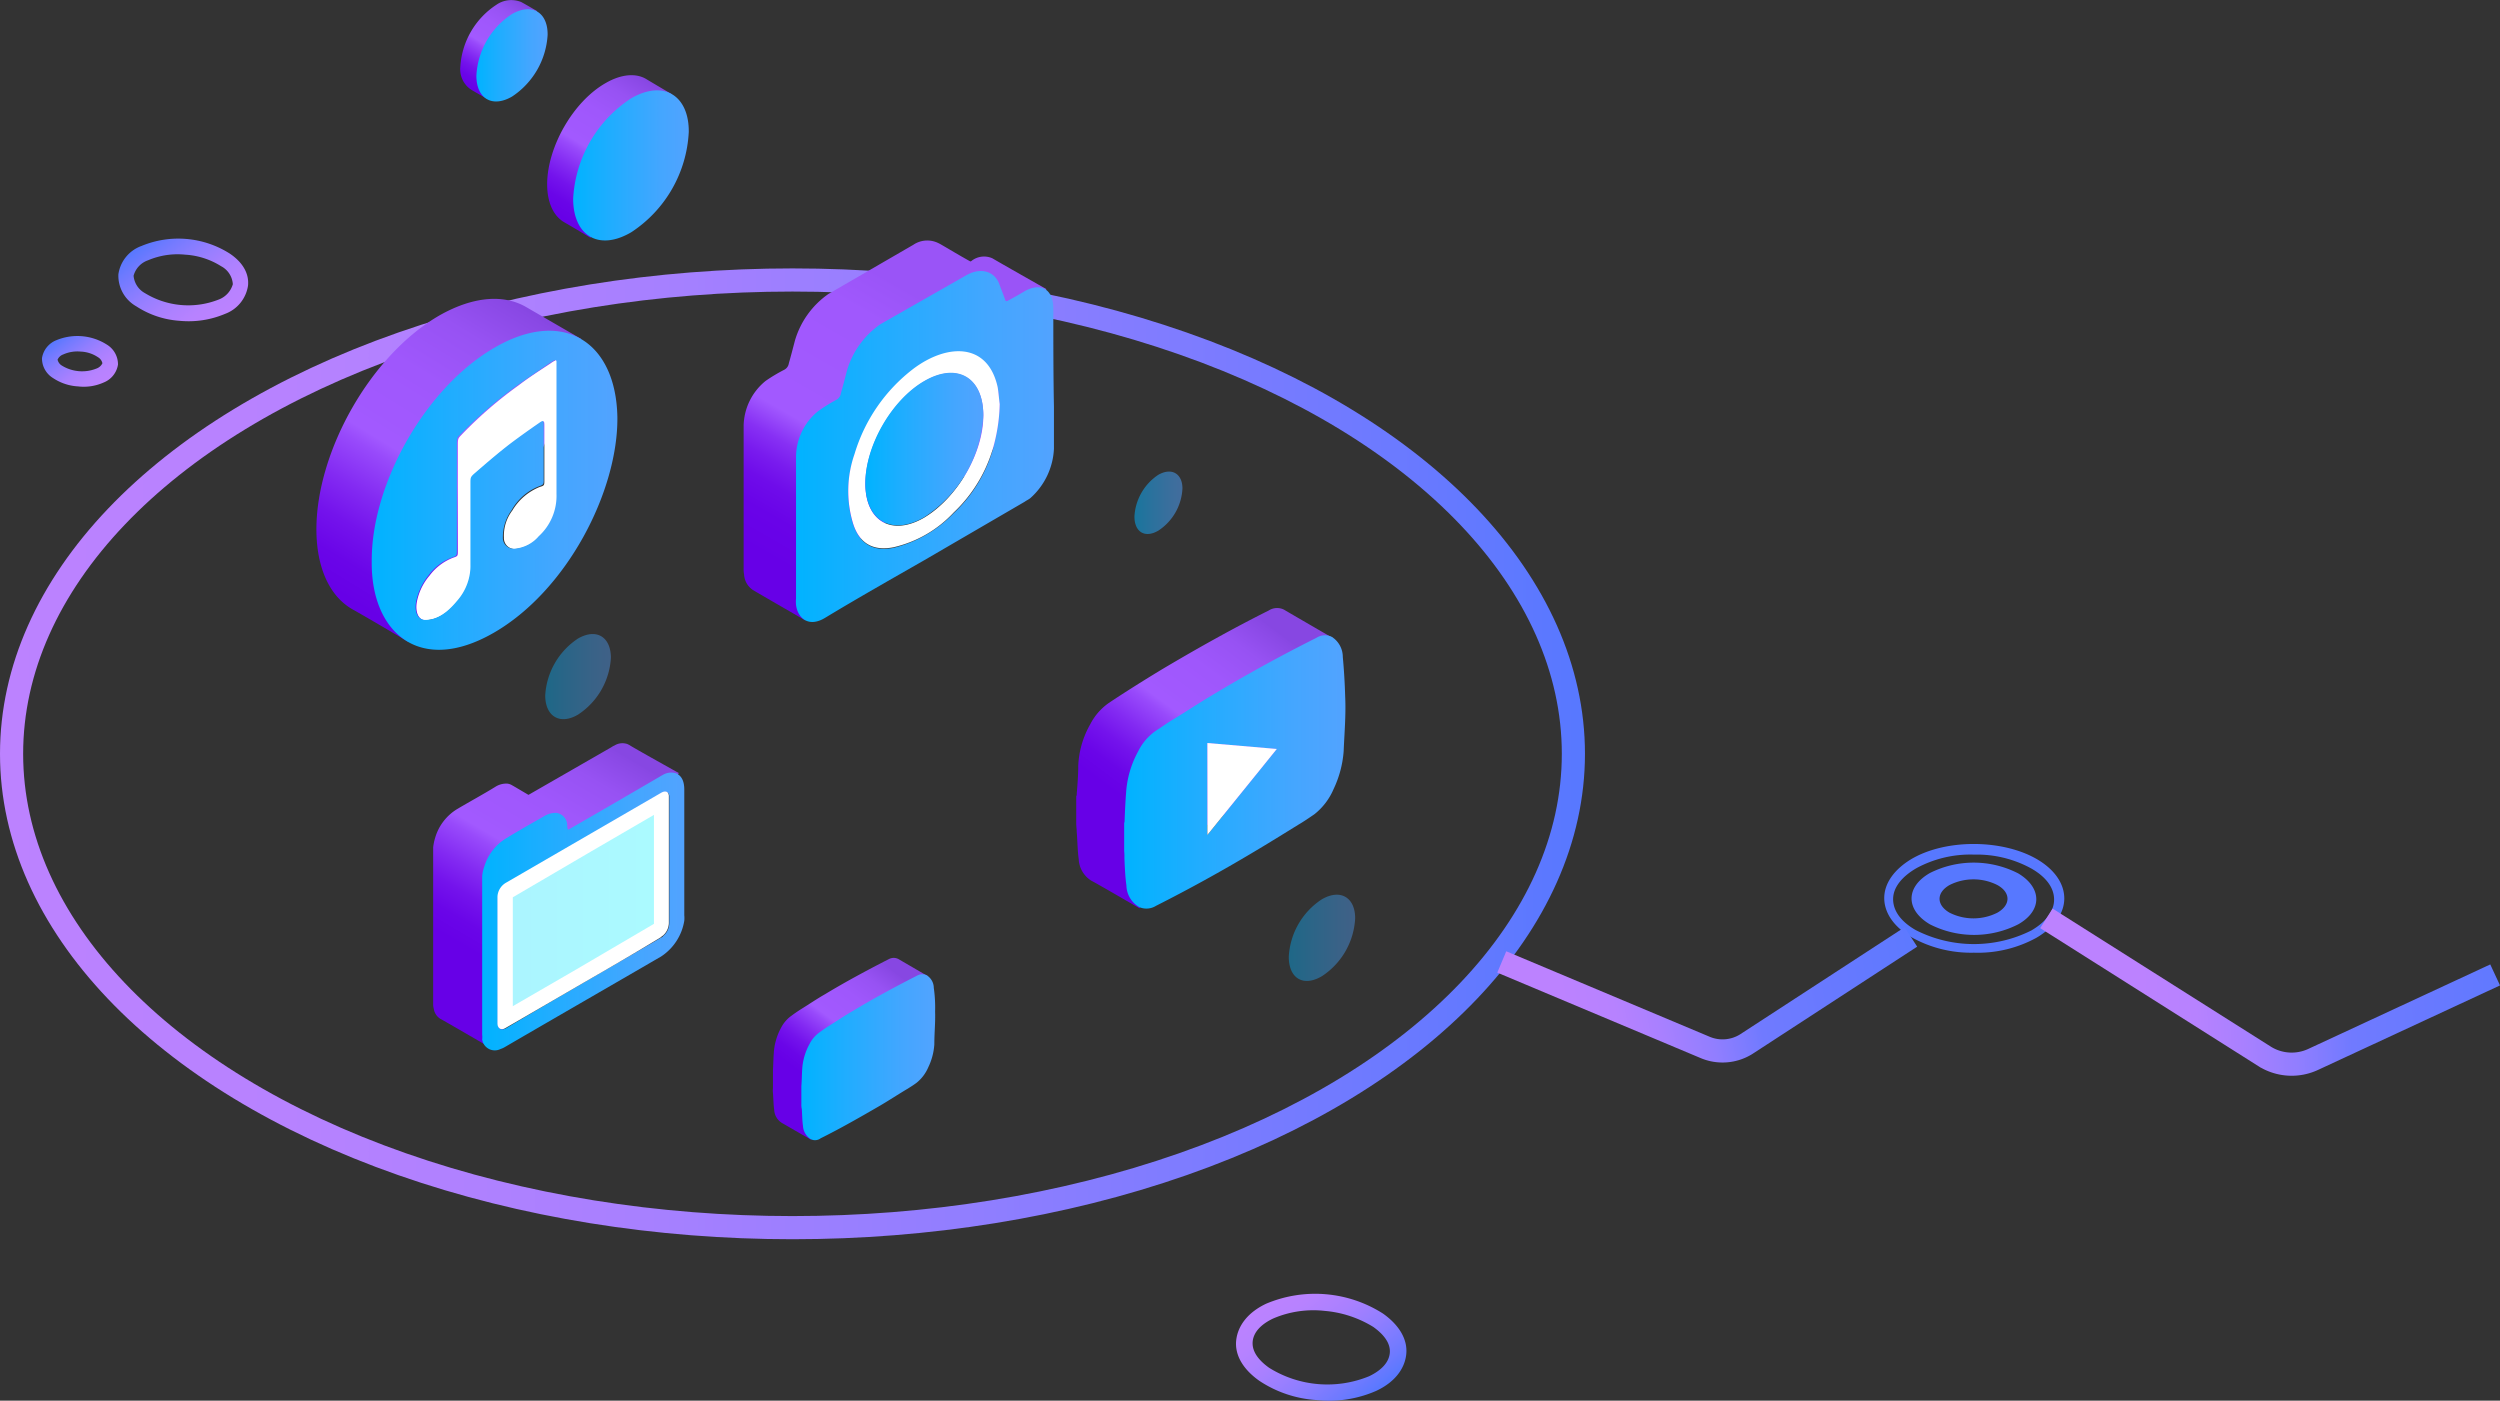 <svg xmlns="http://www.w3.org/2000/svg" xmlns:xlink="http://www.w3.org/1999/xlink" viewBox="0 0 323.95 181.5">
  <rect x="0" y="0" width="323.95" height="181.5" fill="#333333" stroke="none"/>
  <defs>
    <linearGradient id="linear-gradient" x1="658.22" y1="5580.53" x2="645.78" y2="5567.2" gradientTransform="matrix(1, -0.08, -0.08, -1, 55.36, 5724.48)" gradientUnits="userSpaceOnUse">
      <stop offset="0" stop-color="#bc82ff"/>
      <stop offset="0.18" stop-color="#b782ff"/>
      <stop offset="0.39" stop-color="#a980ff"/>
      <stop offset="0.61" stop-color="#917eff"/>
      <stop offset="0.85" stop-color="#707aff"/>
      <stop offset="1" stop-color="#5778ff"/>
    </linearGradient>
    <linearGradient id="linear-gradient-2" x1="656.25" y1="5578.37" x2="647.77" y2="5569.28" xlink:href="#linear-gradient"/>
    <linearGradient id="linear-gradient-3" x1="-320.92" y1="-3723.5" x2="-330.45" y2="-3733.72" gradientTransform="translate(33.02 3778.97) rotate(4.85)" xlink:href="#linear-gradient"/>
    <linearGradient id="linear-gradient-4" x1="-335.26" y1="-3713.92" x2="-340.93" y2="-3720" gradientTransform="translate(33.02 3778.97) rotate(4.85)" xlink:href="#linear-gradient"/>
    <linearGradient id="linear-gradient-5" x1="0" y1="-214.32" x2="205.38" y2="-214.32" gradientTransform="translate(0 312)" xlink:href="#linear-gradient"/>
    <linearGradient id="linear-gradient-6" x1="1028.92" y1="4248.34" x2="1084.03" y2="4248.34" gradientTransform="matrix(1.07, -0.04, -0.04, -1.23, -653.55, 5397.11)" gradientUnits="userSpaceOnUse">
      <stop offset="0" stop-color="#bc82ff"/>
      <stop offset="0.12" stop-color="#b782ff"/>
      <stop offset="0.22" stop-color="#a980ff"/>
      <stop offset="0.34" stop-color="#917eff"/>
      <stop offset="0.46" stop-color="#707aff"/>
      <stop offset="1" stop-color="#5778ff"/>
    </linearGradient>
    <linearGradient id="linear-gradient-7" x1="473.83" y1="6416.97" x2="533.2" y2="6416.97" gradientTransform="matrix(0.89, -0.17, -0.19, -0.98, 1002.78, 6513.71)" xlink:href="#linear-gradient-6"/>
    <linearGradient id="linear-gradient-8" x1="146.96" y1="-4446.85" x2="153.2" y2="-4446.85" gradientTransform="translate(0 4512)" gradientUnits="userSpaceOnUse">
      <stop offset="0" stop-color="#00b3ff"/>
      <stop offset="0.32" stop-color="#1fadff"/>
      <stop offset="0.76" stop-color="#44a6ff"/>
      <stop offset="1" stop-color="#52a3ff"/>
    </linearGradient>
    <linearGradient id="linear-gradient-9" x1="166.98" y1="-4390.47" x2="175.6" y2="-4390.47" xlink:href="#linear-gradient-8"/>
    <linearGradient id="linear-gradient-10" x1="70.65" y1="-4424.33" x2="79.13" y2="-4424.33" xlink:href="#linear-gradient-8"/>
    <linearGradient id="linear-gradient-11" x1="72.66" y1="-4483.99" x2="83.51" y2="-4501.73" gradientTransform="translate(0 4512)" gradientUnits="userSpaceOnUse">
      <stop offset="0" stop-color="#6700e7"/>
      <stop offset="0.09" stop-color="#6a05e8"/>
      <stop offset="0.19" stop-color="#7413ec"/>
      <stop offset="0.29" stop-color="#832af2"/>
      <stop offset="0.41" stop-color="#984afb"/>
      <stop offset="0.45" stop-color="#a259ff"/>
      <stop offset="0.68" stop-color="#9f57fc"/>
      <stop offset="0.85" stop-color="#9752f3"/>
      <stop offset="0.99" stop-color="#8948e4"/>
      <stop offset="1" stop-color="#8747e2"/>
    </linearGradient>
    <linearGradient id="linear-gradient-12" x1="74.27" y1="-4490.56" x2="89.27" y2="-4490.56" xlink:href="#linear-gradient-8"/>
    <linearGradient id="linear-gradient-13" x1="60.75" y1="-4500.8" x2="67.4" y2="-4511.68" xlink:href="#linear-gradient-11"/>
    <linearGradient id="linear-gradient-14" x1="61.73" y1="-4504.84" x2="70.92" y2="-4504.84" xlink:href="#linear-gradient-8"/>
    <linearGradient id="linear-gradient-15" x1="105.08" y1="-4371.97" x2="115.68" y2="-4386.22" xlink:href="#linear-gradient-11"/>
    <linearGradient id="linear-gradient-16" x1="103.88" y1="-4374.96" x2="121.26" y2="-4374.96" xlink:href="#linear-gradient-8"/>
    <linearGradient id="linear-gradient-17" x1="62.49" y1="-4387.91" x2="78.59" y2="-4415.45" xlink:href="#linear-gradient-11"/>
    <linearGradient id="linear-gradient-18" x1="62.48" y1="-4393.94" x2="88.74" y2="-4393.94" xlink:href="#linear-gradient-8"/>
    <linearGradient id="linear-gradient-19" x1="66.45" y1="-4394.01" x2="84.74" y2="-4394.01" gradientTransform="translate(0 4512)" gradientUnits="userSpaceOnUse">
      <stop offset="0" stop-color="#00dfff"/>
      <stop offset="0.14" stop-color="#00e2ff"/>
      <stop offset="1" stop-color="#00f0ff"/>
    </linearGradient>
    <linearGradient id="linear-gradient-20" x1="147.56" y1="-4406.99" x2="165.05" y2="-4430.5" xlink:href="#linear-gradient-11"/>
    <linearGradient id="linear-gradient-21" x1="145.67" y1="-4411.97" x2="174.33" y2="-4411.97" xlink:href="#linear-gradient-8"/>
    <linearGradient id="linear-gradient-22" x1="102.04" y1="-4438.06" x2="121.61" y2="-4472.25" gradientTransform="translate(0 4512)" gradientUnits="userSpaceOnUse">
      <stop offset="0" stop-color="#6700e7"/>
      <stop offset="0.13" stop-color="#6903e8"/>
      <stop offset="0.22" stop-color="#6f0cea"/>
      <stop offset="0.29" stop-color="#791bee"/>
      <stop offset="0.36" stop-color="#8730f4"/>
      <stop offset="0.42" stop-color="#994cfb"/>
      <stop offset="0.45" stop-color="#a259ff"/>
      <stop offset="0.86" stop-color="#a058fd"/>
      <stop offset="1" stop-color="#9a54f7"/>
    </linearGradient>
    <linearGradient id="linear-gradient-23" x1="103.11" y1="-4454.18" x2="136.52" y2="-4454.18" xlink:href="#linear-gradient-8"/>
    <linearGradient id="linear-gradient-24" x1="112.1" y1="-4453.81" x2="127.4" y2="-4453.81" xlink:href="#linear-gradient-8"/>
    <linearGradient id="linear-gradient-25" x1="44.69" y1="-4434.62" x2="67.65" y2="-4472.18" xlink:href="#linear-gradient-11"/>
    <linearGradient id="linear-gradient-26" x1="48.12" y1="-4448.48" x2="79.95" y2="-4448.48" xlink:href="#linear-gradient-8"/>
    <linearGradient id="linear-gradient-27" x1="-160.85" y1="-3596.61" x2="-173.27" y2="-3609.93" gradientTransform="translate(33.02 3778.97) rotate(4.85)" gradientUnits="userSpaceOnUse">
      <stop offset="0" stop-color="#5778ff"/>
      <stop offset="0.15" stop-color="#707aff"/>
      <stop offset="0.39" stop-color="#917eff"/>
      <stop offset="0.61" stop-color="#a980ff"/>
      <stop offset="0.82" stop-color="#b782ff"/>
      <stop offset="1" stop-color="#bc82ff"/>
    </linearGradient>
  </defs>
  <title>Asset 1</title>
  <g id="Layer_2" data-name="Layer 2">
    <g id="StepOne">
      <path id="Ripple_Path_2" data-name="Ripple Path 2" d="M255.77,123.45a15.81,15.81,0,0,1-8.08-2c-2.29-1.35-3.53-3.17-3.53-5.08s1.3-3.74,3.58-5.09c4.46-2.59,11.76-2.54,16.22.06,2.28,1.34,3.53,3.16,3.53,5.08s-1.3,3.73-3.58,5.08h0A15.77,15.77,0,0,1,255.77,123.45Zm0-12.71a14.63,14.63,0,0,0-7.46,1.77c-1.87,1.09-3,2.49-3,4s1,2.9,2.91,4a16.58,16.58,0,0,0,15,.06h0c1.87-1.09,2.95-2.49,2.95-4s-1-2.9-2.9-4A14.61,14.61,0,0,0,255.82,110.74Z" fill="url(#linear-gradient)"/>
      <g id="Ripple_Path_1" data-name="Ripple Path 1">
        <path id="Ripple_path1" data-name="Ripple path1" d="M261.53,113.18a12.62,12.62,0,0,0-11.46-.05c-3.16,1.81-3.16,4.77,0,6.64a12.62,12.62,0,0,0,11.46,0C264.64,118,264.64,115.05,261.53,113.18Zm-2.7,5.08a6.88,6.88,0,0,1-6.22,0c-1.71-1-1.71-2.59,0-3.57a6.88,6.88,0,0,1,6.22,0C260.59,115.67,260.54,117.28,258.83,118.26Z" fill="url(#linear-gradient-2)"/>
      </g>
      <g id="Path_Circle_2" data-name="Path Circle 2">
        <g>
          <path d="M23.27,41.57a11.66,11.66,0,0,1-5.6-1.87,4.56,4.56,0,0,1-2.33-4.15,4.59,4.59,0,0,1,3-3.68,12.43,12.43,0,0,1,11.45,1C31.46,34,32.29,35.45,32.14,37a4.63,4.63,0,0,1-3,3.68h0A12.09,12.09,0,0,1,23.27,41.57ZM24,33a9.74,9.74,0,0,0-4.82.73,2.92,2.92,0,0,0-1.87,2A2.85,2.85,0,0,0,18.81,38a10.74,10.74,0,0,0,9.49.83h0a3,3,0,0,0,1.87-2,2.84,2.84,0,0,0-1.51-2.33A9.82,9.82,0,0,0,24,33Z" fill="url(#linear-gradient-3)"/>
          <path d="M10.11,50.07A6.48,6.48,0,0,1,6.89,49a3,3,0,0,1-1.45-2.59,3,3,0,0,1,1.87-2.33,7.11,7.11,0,0,1,6.53.57,3,3,0,0,1,1.45,2.59,3,3,0,0,1-1.87,2.33A6.29,6.29,0,0,1,10.11,50.07Zm.36-4.51a4.52,4.52,0,0,0-2.28.37,1.27,1.27,0,0,0-.73.67,1.2,1.2,0,0,0,.57.78,5,5,0,0,0,4.51.36,1.34,1.34,0,0,0,.73-.67,1.2,1.2,0,0,0-.57-.78A4.32,4.32,0,0,0,10.47,45.56Z" fill="url(#linear-gradient-4)"/>
        </g>
      </g>
      <ellipse id="Path_Circle_1" data-name="Path Circle 1" cx="102.69" cy="97.68" rx="101.19" ry="61.4" fill="none" stroke-miterlimit="10" stroke-width="3" stroke="url(#linear-gradient-5)"/>
      <path id="Path_Line_2" data-name="Path Line 2" d="M265.17,119l28.25,17.87a6.6,6.6,0,0,0,6.34.4l23.56-10.94" fill="none" stroke-miterlimit="10" stroke-width="3" stroke="url(#linear-gradient-6)"/>
      <path id="Path_Line_1" data-name="Path Line 1" d="M194.6,124.65l26.32,11.06a5.79,5.79,0,0,0,5.36-.41l21.33-13.89" fill="none" stroke-miterlimit="10" stroke-width="3" stroke="url(#linear-gradient-7)"/>
      <path id="Element_Circle_S1_3" data-name="Element Circle S1 3" d="M150.07,61.54A6.94,6.94,0,0,0,147,66.93c0,2,1.35,2.86,3.11,1.82a6.91,6.91,0,0,0,3.11-5.45C153.23,61.44,151.88,60.5,150.07,61.54Z" opacity="0.52" fill="url(#linear-gradient-8)" style="isolation: isolate"/>
      <path id="Element_Circle_S1_2" data-name="Element Circle S1 2" d="M171.27,116.54A9.48,9.48,0,0,0,167,124c0,2.75,1.86,3.94,4.3,2.49a9.53,9.53,0,0,0,4.3-7.47C175.63,116.38,173.76,115.09,171.27,116.54Z" opacity="0.41" fill="url(#linear-gradient-9)" style="isolation: isolate"/>
      <path id="Element_Circle_S1_1" data-name="Element Circle S1 1" d="M74.9,82.74a9.48,9.48,0,0,0-4.25,7.37c0,2.69,1.87,3.89,4.25,2.49a9.43,9.43,0,0,0,4.26-7.37C79.16,82.59,77.34,81.34,74.9,82.74Z" opacity="0.41" fill="url(#linear-gradient-10)" style="isolation: isolate"/>
      <g id="Element_Circle_S2_2" data-name="Element Circle S2 2">
        <path d="M78.47,10.77c-4.25,2.43-7.57,8.35-7.57,13.12,0,2.28.78,4.09,2.23,4.92s3.37,2,3.37,2S86,19.58,85.93,15.07a4.88,4.88,0,0,1,1.14-2.85s-2.9-1.71-3.37-2C82.41,9.47,80.54,9.57,78.47,10.77Z" fill="url(#linear-gradient-11)"/>
        <path d="M81.79,12.74a16.59,16.59,0,0,0-7.52,13c0,4.77,3.27,6.85,7.52,4.36a16.51,16.51,0,0,0,7.46-13C89.3,12.48,86.09,10.25,81.79,12.74Z" fill="url(#linear-gradient-12)"/>
      </g>
      <g id="Element_Crcle_S2_1" data-name="Element Crcle S2 1">
        <path d="M64.32.62a10.36,10.36,0,0,0-4.67,8,3.18,3.18,0,0,0,1.4,3c.78.47,2.08,1.19,2.08,1.19S68.93,6,68.88,3.22a3.1,3.1,0,0,1,.73-1.77S67.85.42,67.53.26A3.39,3.39,0,0,0,64.32.62Z" fill="url(#linear-gradient-13)"/>
        <path d="M66.34,1.82a10.17,10.17,0,0,0-4.61,8c0,2.91,2,4.2,4.61,2.7a10.28,10.28,0,0,0,4.62-8C71,1.66,69,.31,66.34,1.82Z" fill="url(#linear-gradient-14)"/>
      </g>
      <g id="Element_Box_S1_1" data-name="Element Box S1 1">
        <path d="M117.46,129c0-1.09,2.8-2.49,2.8-2.49l-3.83-2.23a1.33,1.33,0,0,0-1.25,0c-2.74,1.4-5.54,2.9-8.29,4.56-1,.57-2,1.25-3,1.87-.41.26-.88.57-1.29.88a4.33,4.33,0,0,0-1.4,1.61,7.79,7.79,0,0,0-.93,3.22c-.06.72-.06,1.5-.11,2.22V141a2.6,2.6,0,0,0,0,.62c.06.73.06,1.5.16,2.18a2.1,2.1,0,0,0,1,1.71l3.78,2.18s2.7-5,5.24-6.54c1.14-.67,2.33-1.45,3.47-2.12.41-.26.83-.52,1.24-.83a5.27,5.27,0,0,0,1.51-2,8.18,8.18,0,0,0,.77-3C117.41,131.8,117.52,130.35,117.46,129Z" fill="url(#linear-gradient-15)"/>
        <path d="M121,128a1.93,1.93,0,0,0-.88-1.6,1.31,1.31,0,0,0-1.24,0c-2.75,1.4-5.55,2.9-8.3,4.56-1,.57-2,1.24-3,1.87-.42.26-.88.57-1.3.88a4.18,4.18,0,0,0-1.4,1.61,7.7,7.7,0,0,0-.93,3.21c-.05.73-.05,1.5-.11,2.23v2.33a2.25,2.25,0,0,0,.06.63c.05.72.05,1.5.15,2.17a2.16,2.16,0,0,0,1,1.72,1.21,1.21,0,0,0,1.29-.11c2.6-1.29,5.14-2.75,7.73-4.25,1.14-.67,2.33-1.45,3.47-2.13.42-.26.83-.51,1.25-.83a5.17,5.17,0,0,0,1.5-2,8,8,0,0,0,.78-2.95c0-1.45.15-2.91.1-4.25C121.2,130.09,121.15,129.05,121,128Z" fill="url(#linear-gradient-16)"/>
      </g>
      <g id="Icon_File" data-name="Icon File">
        <path d="M81.57,96.55l-.26-.13a1.94,1.94,0,0,0-1.68.18,1.78,1.78,0,0,0-.4.22L68.48,103c-1.06-.62-1.94-1.15-2.12-1.24a1.49,1.49,0,0,0-.62-.22,2.64,2.64,0,0,0-1.59.44c-1.63,1-3.3,1.9-4.93,2.87a6.47,6.47,0,0,0-2.83,3.7,6.71,6.71,0,0,0-.26,1.24v20.51a4.61,4.61,0,0,0,.09.48,1.84,1.84,0,0,0,.84,1.24c.44.22,6.26,3.61,6.26,3.61S72.66,124,79.41,120.06a6.74,6.74,0,0,0,3-4.63,3.4,3.4,0,0,0,0-.71c0-5.42,5.55-14.55,5.55-14.55S82.1,96.91,81.57,96.55Z" fill="url(#linear-gradient-17)"/>
        <g>
          <path d="M62.48,134.08v-20.5a4.51,4.51,0,0,1,.26-1.24,6.47,6.47,0,0,1,2.83-3.7c1.63-1,3.3-1.94,4.93-2.87a2.87,2.87,0,0,1,1.59-.44,1.65,1.65,0,0,1,1.41,1.5c0,.22,0,.44.09.66,0,0,0,0,.09,0q6-3.45,11.86-6.88c.13-.09.26-.14.39-.22a2.09,2.09,0,0,1,1.68-.18c.71.31,1.06,1,1.06,2.12v16.27a3.64,3.64,0,0,1,0,.71,6.84,6.84,0,0,1-3,4.63c-6.75,3.92-13.49,7.8-20.24,11.73a2.64,2.64,0,0,1-.57.26,1.65,1.65,0,0,1-2.38-1.23A2.73,2.73,0,0,0,62.48,134.08Zm13.14-6.74c3.35-1.94,6.7-3.88,10.09-5.87a.4.4,0,0,0,.22-.18,2.2,2.2,0,0,0,.8-1.63V103.12c-.09-.53-.53-.66-1-.35L65.57,114.46a2.28,2.28,0,0,0-1.06,1.81v16.36c0,.7.44.93,1.06.62C68.87,131.26,72.22,129.32,75.62,127.34Z" fill="url(#linear-gradient-18)"/>
          <path d="M75.62,127.34l-10.1,5.86c-.57.36-1.06.09-1.06-.62V116.22a2.21,2.21,0,0,1,1.06-1.81l20.15-11.68c.53-.31.93-.18,1,.35v16.54a2.22,2.22,0,0,1-.79,1.63.69.69,0,0,0-.22.18C82.32,123.46,79,125.4,75.62,127.34Z" fill="#fff"/>
          <polygon points="66.45 116.27 76.63 110.31 84.74 105.59 84.74 119.71 74.6 125.66 66.45 130.38 66.45 116.27" opacity="0.33" fill="url(#linear-gradient-19)" style="isolation: isolate"/>
        </g>
      </g>
      <g id="Icon_Video" data-name="Icon Video">
        <path d="M168.11,86.84c-.05-1.76,4.62-4.15,4.62-4.15s-5.55-3.21-6.33-3.68a2,2,0,0,0-2,.1c-4.56,2.28-9.12,4.83-13.74,7.57-1.66,1-3.26,2-4.92,3.06-.73.47-1.45.94-2.13,1.4a7.56,7.56,0,0,0-2.33,2.7,11.89,11.89,0,0,0-1.56,5.34c0,1.25-.1,2.49-.2,3.73a.4.4,0,0,1-.06.26v3.58c0,.31.06.68.06,1,.1,1.19.1,2.43.26,3.58a3.47,3.47,0,0,0,1.65,2.8c.63.31,6.23,3.57,6.23,3.57s4.4-8.19,8.65-10.73c1.92-1.14,3.84-2.33,5.76-3.53.67-.41,1.34-.88,2.07-1.35a8.26,8.26,0,0,0,2.49-3.26,13.28,13.28,0,0,0,1.29-4.88A63.39,63.39,0,0,0,168.11,86.84Z" fill="url(#linear-gradient-20)"/>
        <g>
          <path d="M145.67,110.28V106.7c0-.1.05-.16.05-.26.05-1.24.1-2.49.2-3.73a12.76,12.76,0,0,1,1.56-5.34,7,7,0,0,1,2.33-2.7c.73-.47,1.45-1,2.13-1.4,1.66-1,3.26-2.07,4.92-3.06,4.56-2.75,9.18-5.29,13.74-7.57a2,2,0,0,1,2-.1,3.09,3.09,0,0,1,1.4,2.59c.16,1.71.26,3.42.31,5.18.11,2.29-.1,4.67-.2,7.06a13.78,13.78,0,0,1-1.3,4.87,8.3,8.3,0,0,1-2.49,3.27c-.67.46-1.35.93-2.07,1.35-1.92,1.19-3.84,2.38-5.76,3.52-4.25,2.54-8.5,4.88-12.7,7a2.33,2.33,0,0,1-2.17.16,3.32,3.32,0,0,1-1.66-2.8c-.16-1.14-.21-2.39-.26-3.58A6.16,6.16,0,0,0,145.67,110.28Zm10.78-2.08,9-11.15-9-.77Z" fill="url(#linear-gradient-21)"/>
          <path d="M156.45,108.2V96.28l9,.77Z" fill="#fff"/>
        </g>
      </g>
      <g id="Icon_Image" data-name="Icon Image">
        <path d="M128.61,33.48a2.63,2.63,0,0,0-2.7.31c0,.05-.15.05-.15.1-1.82-1-3.89-2.28-4.15-2.38a3.22,3.22,0,0,0-3.26.21l-11,6.37A11.19,11.19,0,0,0,103,44.16c-.26,1-.52,2-.78,2.91a1.13,1.13,0,0,1-.57.83,21.34,21.34,0,0,0-2.43,1.45,7.66,7.66,0,0,0-2.86,5.81V73.62a3.64,3.64,0,0,0,.06.83,2.57,2.57,0,0,0,1.14,2c.67.41,6.79,3.94,6.79,3.94s4.35-9.23,8.6-11.67l13-7.57c.21-.16.47-.26.73-.47a9.14,9.14,0,0,0,3.06-6.38V48.83c0-4.31,5.86-11.36,5.86-11.36S129.28,33.89,128.61,33.48Z" fill="url(#linear-gradient-22)"/>
        <g>
          <path d="M136.49,40c0-2.54-1.61-3.47-3.78-2.23-.68.42-1.35.78-2,1.14-.26.16-.42.16-.47-.1-.26-.73-.52-1.35-.78-2.08-.67-1.65-2.49-2.12-4.35-1L114.1,42a11.09,11.09,0,0,0-4.36,6.06c-.26,1-.52,2-.78,2.91a1.13,1.13,0,0,1-.57.83A21.34,21.34,0,0,0,106,53.29a7.68,7.68,0,0,0-2.85,5.81V77.56a4.36,4.36,0,0,0,0,.83c.2,1.66,1.6,3,3.78,1.66,4.3-2.6,8.55-5,12.86-7.47l13-7.57c.21-.16.47-.26.73-.47a9.13,9.13,0,0,0,3.05-6.38V52.72C136.49,48.57,136.49,44.27,136.49,40Zm-7.57,17.22a18.41,18.41,0,0,1-5.34,9.28A16.12,16.12,0,0,1,115.75,71c-2.69.52-4.45-.57-5.28-3.32a14.53,14.53,0,0,1,.26-8.76,22,22,0,0,1,7.62-11c4.35-3.26,9.59-3.47,10.93,2.39.16.67.16,1.45.26,2.18A21.92,21.92,0,0,1,128.92,57.18Z" fill="url(#linear-gradient-23)"/>
          <path d="M118.35,47.79a21.73,21.73,0,0,0-7.62,11.05,14.53,14.53,0,0,0-.26,8.76c.77,2.75,2.59,3.84,5.28,3.32a15.36,15.36,0,0,0,7.83-4.51,18.62,18.62,0,0,0,5.34-9.28,21.92,21.92,0,0,0,.62-4.77c-.1-.78-.15-1.51-.26-2.18C128,44.32,122.7,44.52,118.35,47.79Zm1.4,19.29c-4.2,2.44-7.62.47-7.62-4.41s3.47-10.83,7.67-13.27,7.62-.47,7.62,4.46S123.94,64.59,119.75,67.08Z" fill="#fff"/>
          <path d="M119.8,49.35c-4.25,2.43-7.67,8.4-7.67,13.27s3.42,6.85,7.62,4.41a16.82,16.82,0,0,0,7.67-13.22C127.42,48.88,124.05,46.91,119.8,49.35Z" fill="url(#linear-gradient-24)"/>
        </g>
      </g>
      <g id="Icon_Audio" data-name="Icon Audio">
        <path d="M57,40.84C48,46,41,58.53,41,68.59c0,4.87,1.66,8.71,4.77,10.42,2.75,1.55,7.1,4.15,7.1,4.15s20.06-23.7,20-33.24a10,10,0,0,1,2.44-6l-7.16-4.15C65.31,38.15,61.43,38.35,57,40.84Z" fill="url(#linear-gradient-25)"/>
        <g>
          <path d="M72.26,56.09v-8a9.55,9.55,0,0,0-.05-1.19c0-.26-.1-.31-.31-.16a2.92,2.92,0,0,0-.52.32c-1.4.93-2.8,1.81-4.15,2.85A53,53,0,0,0,60,56.14c-.62.67-.67.57-.67,1.56V71.33c0,.73,0,.73-.62.94a6.93,6.93,0,0,0-3.06,2.33A7.38,7.38,0,0,0,54,78.08c-.2,1.29.26,2.28,1.09,2.28,1.4,0,2.8-.73,4.2-2.44A6.85,6.85,0,0,0,61,74.19a7,7,0,0,0,.05-1V62.67c0-.77,0-.77.68-1.4,1.5-1.34,3.06-2.69,4.61-3.83,1.19-.88,2.39-1.77,3.63-2.6.52-.36.57-.31.57.32v7.05c0,.67,0,.72-.57.88a7.28,7.28,0,0,0-3.58,3.06,5.38,5.38,0,0,0-1.09,3.52,1.41,1.41,0,0,0,1.61,1.46,4.9,4.9,0,0,0,3-1.56,7.84,7.84,0,0,0,2.54-5.5C72.26,61.38,72.26,58.73,72.26,56.09Z" fill="#fff"/>
          <path d="M64.17,45c-9,5.14-16.07,17.68-16,27.74-.11,9.18,6.16,14.78,15.75,9.29S80.09,63.61,80,54.07C79.83,44.27,73,39.91,64.17,45Zm5.6,24.53a4.63,4.63,0,0,1-3,1.56,1.4,1.4,0,0,1-1.61-1.46A5.94,5.94,0,0,1,66.3,66.1,7,7,0,0,1,69.88,63c.57-.21.57-.26.57-.88V55.1c0-.62-.06-.67-.57-.31-1.2.83-2.44,1.71-3.63,2.6-1.56,1.19-3.06,2.48-4.62,3.83-.67.57-.67.62-.67,1.4V73.15a6.44,6.44,0,0,1-.05,1,6.92,6.92,0,0,1-1.71,3.74c-1.4,1.71-2.8,2.49-4.2,2.44-.83-.06-1.3-1-1.09-2.29a7.91,7.91,0,0,1,1.61-3.47,6.62,6.62,0,0,1,3.06-2.33c.57-.21.62-.21.62-.94V57.64c0-1,0-.88.67-1.55a56,56,0,0,1,7.26-6.22c1.4-1,2.8-1.92,4.15-2.86.15-.1.36-.2.51-.31s.32-.05.32.16c0,.41,0,.78,0,1.19v8c0,2.64,0,5.29,0,7.93A7.08,7.08,0,0,1,69.77,69.52Z" fill="url(#linear-gradient-26)"/>
        </g>
      </g>
      <g id="Path_Circle_2-2" data-name="Path Circle 2">
        <path d="M170.6,181.42a15.11,15.11,0,0,1-7.41-2.49c-2.13-1.5-3.22-3.37-3-5.28s1.56-3.63,3.89-4.72a16.34,16.34,0,0,1,15.14,1.29c2.12,1.51,3.21,3.37,3,5.29s-1.55,3.63-3.89,4.72A15.22,15.22,0,0,1,170.6,181.42Zm1-11.56a13.18,13.18,0,0,0-6.64,1c-1.61.77-2.54,1.81-2.64,3s.67,2.33,2.12,3.37a14.24,14.24,0,0,0,13,1.09h0c1.61-.78,2.54-1.81,2.65-3s-.68-2.33-2.13-3.37A14.29,14.29,0,0,0,171.59,169.86Z" fill="url(#linear-gradient-27)"/>
      </g>
    </g>
  </g>
</svg>

